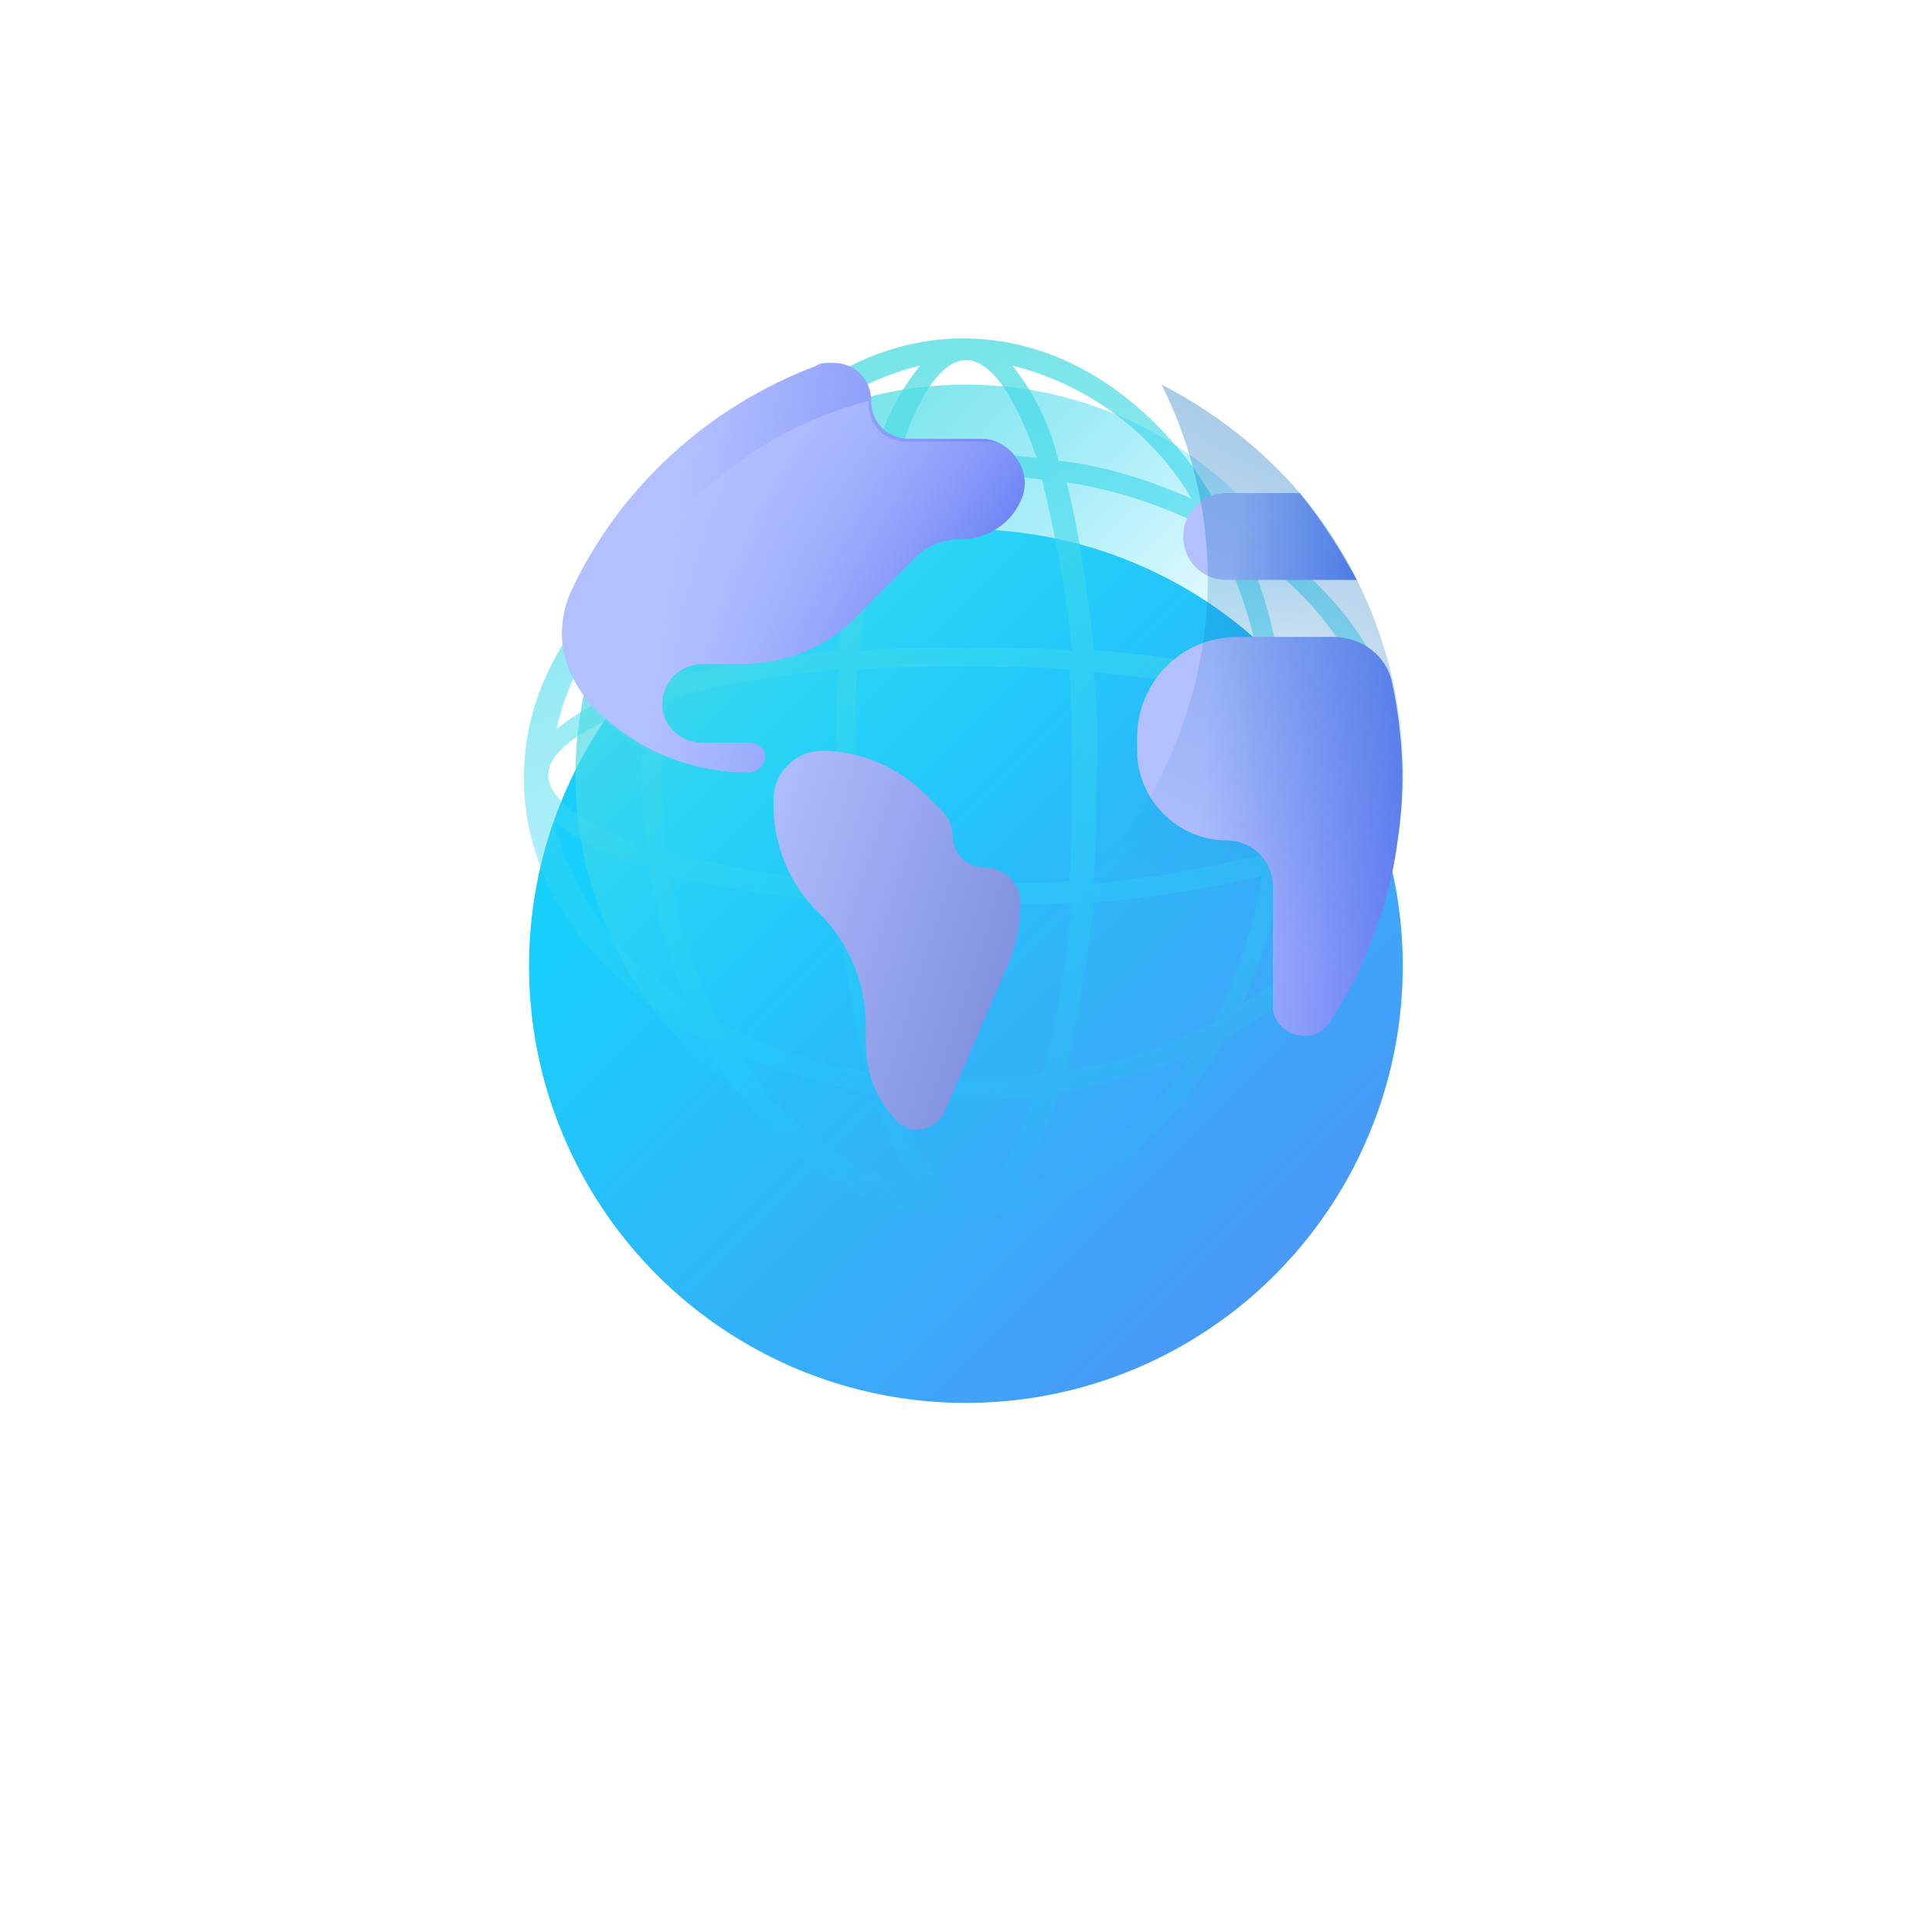 <?xml version="1.0" encoding="utf-8"?>
<!-- Generator: Adobe Illustrator 24.0.1, SVG Export Plug-In . SVG Version: 6.00 Build 0)  -->
<svg version="1.1" id="Layer_1" xmlns="http://www.w3.org/2000/svg" xmlns:xlink="http://www.w3.org/1999/xlink" x="0px" y="0px"
	 viewBox="0 0 71.2 71.2" style="enable-background:new 0 0 71.2 71.2;" xml:space="preserve">
<style type="text/css">
	.st0{filter:url(#Ellipse_62);}
	.st1{fill:url(#Ellipse_62-2_2_);}
	.st2{fill:url(#Path_170_1_);}
	.st3{fill:url(#Ellipse_63_1_);}
	.st4{fill:url(#Path_171_1_);}
	.st5{fill:url(#Path_172_1_);}
	.st6{fill:url(#Path_173_1_);}
	.st7{fill:url(#Path_174_1_);}
	.st8{fill:url(#Path_175_1_);}
	.st9{fill:url(#Path_176_1_);}
</style>
<filter  filterUnits="userSpaceOnUse" height="71.216" id="Ellipse_62" width="71.216" x="0" y="0">
	<feOffset  dy="7" input="SourceAlpha"></feOffset>
	<feGaussianBlur  result="blur" stdDeviation="6.5"></feGaussianBlur>
	<feFlood  flood-color="#4460f1" flood-opacity="0.6"></feFlood>
	<feComposite  in2="blur" operator="in"></feComposite>
	<feComposite  in="SourceGraphic" operator="over"></feComposite>
</filter>
<g id="Group_94" transform="translate(-41.134 -119.261)">
	<g id="globe" transform="translate(14.04 83.633)">
		<g transform="matrix(1, 0, 0, 1, 27.09, 35.63)" class="st0">
			
				<linearGradient id="Ellipse_62-2_2_" gradientUnits="userSpaceOnUse" x1="-894.088" y1="561.127" x2="-893.482" y2="560.521" gradientTransform="matrix(32.216 0 0 -32.216 28831.738 18098.066)">
				<stop  offset="0" style="stop-color:#18CFFC"/>
				<stop  offset="1" style="stop-color:#4A98F7"/>
			</linearGradient>
			<circle id="Ellipse_62-2_1_" class="st1" cx="35.6" cy="28.6" r="16.1"/>
		</g>
		
			<linearGradient id="Path_170_1_" gradientUnits="userSpaceOnUse" x1="-866.67" y1="595.959" x2="-866.85" y2="597.256" gradientTransform="matrix(32.206 0 0 -32.206 27977.148 19275.432)">
			<stop  offset="0" style="stop-color:#18CFFC;stop-opacity:0"/>
			<stop  offset="1" style="stop-color:#65E1DC"/>
		</linearGradient>
		<path id="Path_170" class="st2" d="M74,55.8c-0.6-0.4-1.1-0.8-1.8-1.1c-0.3-0.6-0.7-1.2-1.1-1.8c-2.3-3.1-5.3-4.8-8.5-4.8
			c-3.2,0-6.2,1.7-8.5,4.8c-0.4,0.6-0.8,1.1-1.1,1.8c-0.6,0.3-1.2,0.7-1.8,1.1c-3.1,2.3-4.8,5.3-4.8,8.5c0,3.2,1.7,6.2,4.8,8.5
			c0.6,0.4,1.1,0.8,1.8,1.1c0.3,0.6,0.7,1.2,1.1,1.8c2.3,3.1,5.3,4.8,8.5,4.8c3.2,0,6.2-1.7,8.5-4.8c0.4-0.6,0.8-1.1,1.1-1.8
			c0.6-0.3,1.2-0.7,1.8-1.1c3.1-2.3,4.8-5.3,4.8-8.5C78.8,61,77.1,58,74,55.8z M62.7,79.6c-0.9,0-1.8-1.3-2.6-3.6
			c1.7,0.2,3.4,0.2,5.1,0C64.5,78.3,63.6,79.6,62.7,79.6z M62.7,75.4c-0.9,0-1.9-0.1-2.8-0.2c-0.5-2.1-0.9-4.2-1.1-6.3
			c1.3,0.1,2.6,0.1,3.9,0.1c1.3,0,2.6,0,3.9-0.1c-0.2,2.1-0.5,4.2-1.1,6.3C64.6,75.3,63.6,75.4,62.7,75.4z M62.7,48.9
			c0.9,0,1.8,1.3,2.6,3.6c-1.7-0.2-3.4-0.2-5.1,0C60.9,50.2,61.8,48.9,62.7,48.9z M62.7,53.1c0.9,0,1.9,0.1,2.8,0.2
			c0.5,2.1,0.9,4.2,1.1,6.3c-1.3-0.1-2.6-0.1-3.9-0.1c-1.3,0-2.6,0-3.9,0.1c0.2-2.1,0.5-4.2,1.1-6.3C60.8,53.1,61.8,53.1,62.7,53.1z
			 M58.6,64.2c0-1.4,0-2.7,0.1-3.9c1.3-0.1,2.6-0.1,3.9-0.1c1.3,0,2.7,0,3.9,0.1c0.1,1.3,0.1,2.6,0.1,3.9c0,1.3,0,2.7-0.1,3.9
			c-1.3,0.1-2.6,0.1-3.9,0.1c-1.4,0-2.7,0-3.9-0.1C58.7,66.9,58.6,65.6,58.6,64.2z M58,68.1c-2.1-0.2-4.2-0.5-6.3-1.1
			c-0.3-1.9-0.3-3.7,0-5.6c2.1-0.6,4.2-0.9,6.3-1.1c-0.1,1.3-0.1,2.6-0.1,3.9C57.9,65.6,57.9,66.9,58,68.1L58,68.1z M67.4,60.4
			c2.1,0.2,4.2,0.5,6.3,1.1c0.3,1.9,0.3,3.7,0,5.6c-2.1,0.5-4.2,0.9-6.3,1.1c0.1-1.3,0.1-2.6,0.1-3.9C67.6,62.9,67.5,61.6,67.4,60.4
			L67.4,60.4z M67.4,59.6c-0.2-2.1-0.5-4.2-1-6.2c1.9,0.3,3.7,0.9,5.4,1.8c0.9,1.7,1.5,3.5,1.8,5.4C71.5,60.1,69.4,59.7,67.4,59.6
			L67.4,59.6z M58,59.6c-2.1,0.2-4.2,0.5-6.2,1c0.3-1.9,0.9-3.7,1.8-5.4c1.7-0.9,3.5-1.5,5.4-1.8C58.6,55.4,58.2,57.5,58,59.6
			L58,59.6z M50.9,66.8c-2.2-0.7-3.6-1.7-3.6-2.6c0-0.9,1.3-1.8,3.6-2.6C50.7,63.4,50.7,65.1,50.9,66.8L50.9,66.8z M58,68.9
			c0.2,2.1,0.5,4.2,1,6.2c-1.9-0.3-3.7-0.9-5.4-1.8c-0.9-1.7-1.5-3.5-1.8-5.4C53.9,68.4,56,68.7,58,68.9L58,68.9z M67.4,68.9
			c2.1-0.2,4.2-0.5,6.2-1c-0.3,1.9-0.9,3.7-1.8,5.4c-1.7,0.9-3.5,1.5-5.4,1.8C66.8,73.1,67.2,71,67.4,68.9L67.4,68.9z M74.5,61.7
			c2.2,0.7,3.6,1.7,3.6,2.6c0,0.9-1.3,1.8-3.6,2.6C74.7,65.1,74.7,63.4,74.5,61.7L74.5,61.7z M77.9,62.5c-1-0.8-2.2-1.4-3.5-1.7
			c-0.3-1.7-0.7-3.4-1.4-4.9C75.4,57.4,77.2,59.8,77.9,62.5L77.9,62.5z M71,54c-1.6-0.7-3.2-1.2-4.9-1.4c-0.3-1.3-0.9-2.5-1.7-3.5
			C67.2,49.8,69.6,51.6,71,54L71,54z M61,49.1c-0.8,1-1.4,2.2-1.7,3.5c-1.7,0.3-3.4,0.7-4.9,1.4C55.8,51.6,58.2,49.8,61,49.1z
			 M52.5,55.9c-0.7,1.6-1.2,3.2-1.4,4.9c-1.3,0.3-2.5,0.9-3.5,1.7C48.2,59.8,50,57.4,52.5,55.9z M47.5,65.9c1,0.8,2.2,1.4,3.5,1.7
			c0.3,1.7,0.7,3.4,1.4,4.9C50,71.1,48.2,68.7,47.5,65.9z M54.4,74.5c1.6,0.7,3.2,1.2,4.9,1.4c0.3,1.3,0.9,2.5,1.7,3.5
			C58.2,78.7,55.8,76.9,54.4,74.5L54.4,74.5z M64.4,79.4c0.8-1,1.4-2.2,1.7-3.5c1.7-0.3,3.4-0.7,4.9-1.4
			C69.6,76.9,67.2,78.7,64.4,79.4L64.4,79.4z M72.9,72.6c0.7-1.6,1.2-3.2,1.4-4.9c1.3-0.3,2.5-0.9,3.5-1.7
			C77.2,68.7,75.4,71.1,72.9,72.6L72.9,72.6z"/>
		
			<linearGradient id="Ellipse_63_1_" gradientUnits="userSpaceOnUse" x1="-863.19" y1="594.516" x2="-863.748" y2="595.074" gradientTransform="matrix(28.758 0 0 -28.758 24889.789 17164.815)">
			<stop  offset="0" style="stop-color:#18CFFC;stop-opacity:0"/>
			<stop  offset="1" style="stop-color:#65E1DC"/>
		</linearGradient>
		<circle id="Ellipse_63" class="st3" cx="62.7" cy="64.2" r="14.4"/>
		
			<linearGradient id="Path_171_1_" gradientUnits="userSpaceOnUse" x1="-795.176" y1="576.363" x2="-792.617" y2="575.088" gradientTransform="matrix(9.15 0 0 -13.944 7330.059 8102.93)">
			<stop  offset="0" style="stop-color:#B3C0FF"/>
			<stop  offset="1" style="stop-color:#384DB1"/>
		</linearGradient>
		<path id="Path_171" class="st4" d="M61.2,64.9l0.6,0.6c0.2,0.2,0.4,0.5,0.4,0.9c0,0.7,0.5,1.2,1.2,1.2l0,0c0.7,0,1.3,0.6,1.3,1.3
			c0,0,0,0,0,0c0,0.9-0.2,1.8-0.6,2.6l-2.2,5.1c-0.2,0.5-0.9,0.8-1.4,0.6c-0.1-0.1-0.2-0.1-0.3-0.2c-0.8-0.8-1.2-1.8-1.2-3v-0.6
			c0-1.5-0.6-3-1.7-4.1l-0.1-0.1c-1-1-1.6-2.4-1.6-3.9v-0.2c0-1,0.8-1.8,1.8-1.8h0C58.8,63.3,60.2,63.9,61.2,64.9z"/>
		
			<linearGradient id="Path_172_1_" gradientUnits="userSpaceOnUse" x1="-841.477" y1="578.817" x2="-840.312" y2="578.681" gradientTransform="matrix(17.036 0 0 -15.088 14387.123 8789.025)">
			<stop  offset="0" style="stop-color:#B3C0FF"/>
			<stop  offset="1" style="stop-color:#4460F1"/>
		</linearGradient>
		<path id="Path_172" class="st5" d="M57.2,49.1c-4,1.5-7.3,4.5-9.1,8.4c-0.2,0.5-0.3,1-0.3,1.5c0,0.9,0.4,1.8,1,2.5l0.3,0.3
			c1.5,1.5,3.5,2.3,5.6,2.3c0.3,0,0.6-0.3,0.6-0.6S55,63,54.7,63h-1.7c-0.8,0-1.5-0.6-1.5-1.4c0-0.8,0.6-1.5,1.5-1.5l0,0h1.4
			c1.6,0,3.2-0.6,4.3-1.8l2.1-2.1c0.5-0.5,1.1-0.7,1.7-0.7c0.9,0,1.8-0.5,2.2-1.4c0.4-0.8,0-1.7-0.7-2.1c-0.2-0.1-0.4-0.2-0.7-0.2
			h-2.7c-0.8,0-1.4-0.6-1.4-1.4c0-0.8-0.6-1.4-1.4-1.4C57.5,49,57.3,49,57.2,49.1z"/>
		
			<linearGradient id="Path_173_1_" gradientUnits="userSpaceOnUse" x1="-838.155" y1="575.52" x2="-838.6" y2="576.041" gradientTransform="matrix(16.158 0 0 -13.792 13601.5 7996.685)">
			<stop  offset="0" style="stop-color:#B3C0FF;stop-opacity:0"/>
			<stop  offset="1" style="stop-color:#B3C0FF"/>
		</linearGradient>
		<path id="Path_173" class="st6" d="M63.2,51.9h-2.7c-0.8,0-1.4-0.6-1.4-1.4c0,0,0-0.1,0-0.1c-5.3,1.4-9.3,5.6-10.5,11
			c0.1,0.1,0.1,0.1,0.2,0.2l0.3,0.3c1.5,1.5,3.5,2.3,5.6,2.3c0.3,0,0.6-0.3,0.6-0.6S55,63,54.7,63h-1.7c-0.8,0-1.5-0.6-1.5-1.4
			c0-0.8,0.6-1.5,1.5-1.5l0,0h1.4c1.6,0,3.2-0.6,4.3-1.8l2.1-2.1c0.5-0.5,1.1-0.7,1.7-0.7c0.9,0,1.8-0.5,2.2-1.4
			c0.4-0.8,0-1.7-0.7-2.1C63.7,51.9,63.5,51.9,63.2,51.9z"/>
		
			<linearGradient id="Path_174_1_" gradientUnits="userSpaceOnUse" x1="-801.035" y1="577.818" x2="-799.87" y2="577.682" gradientTransform="matrix(9.755 0 0 -14.639 7885.453 8524.143)">
			<stop  offset="0" style="stop-color:#B3C0FF"/>
			<stop  offset="1" style="stop-color:#4460F1"/>
		</linearGradient>
		<path id="Path_174" class="st7" d="M78.4,60.8c-0.2-1-1.1-1.7-2.2-1.7h-3.5c-2.1,0-3.7,1.7-3.7,3.7v0.5c0,1.8,1.5,3.3,3.3,3.3l0,0
			c0.9,0,1.7,0.7,1.7,1.7v4.4c0,0.6,0.5,1.1,1.2,1.1c0.4,0,0.7-0.2,0.9-0.5c1.3-2,2.2-4.3,2.5-6.7C78.9,64.6,78.8,62.7,78.4,60.8
			L78.4,60.8z"/>
		
			<linearGradient id="Path_175_1_" gradientUnits="userSpaceOnUse" x1="-750.772" y1="450.779" x2="-749.607" y2="450.643" gradientTransform="matrix(6.37 0 0 -3.117 4855.092 1460.409)">
			<stop  offset="0" style="stop-color:#B3C0FF"/>
			<stop  offset="1" style="stop-color:#4460F1"/>
		</linearGradient>
		<path id="Path_175" class="st8" d="M77.1,57h-4.8c-0.9,0-1.6-0.7-1.6-1.6c0-0.9,0.7-1.6,1.6-1.6l0,0H75
			C75.8,54.8,76.5,55.9,77.1,57z"/>
		
			<linearGradient id="Path_176_1_" gradientUnits="userSpaceOnUse" x1="-865.096" y1="595.62" x2="-864.37" y2="596.969" gradientTransform="matrix(30.522 0 0 -30.522 26469.764 18245.203)">
			<stop  offset="0" style="stop-color:#0469BC;stop-opacity:0"/>
			<stop  offset="1" style="stop-color:#0469BC"/>
		</linearGradient>
		<path id="Path_176" class="st9" d="M69.9,49.8c4,8,0.7,17.6-7.2,21.6c-4.5,2.3-9.9,2.3-14.4,0c4,8,13.7,11.2,21.6,7.2
			S81.1,65,77.1,57C75.6,53.9,73,51.4,69.9,49.8z"/>
	</g>
</g>
</svg>
